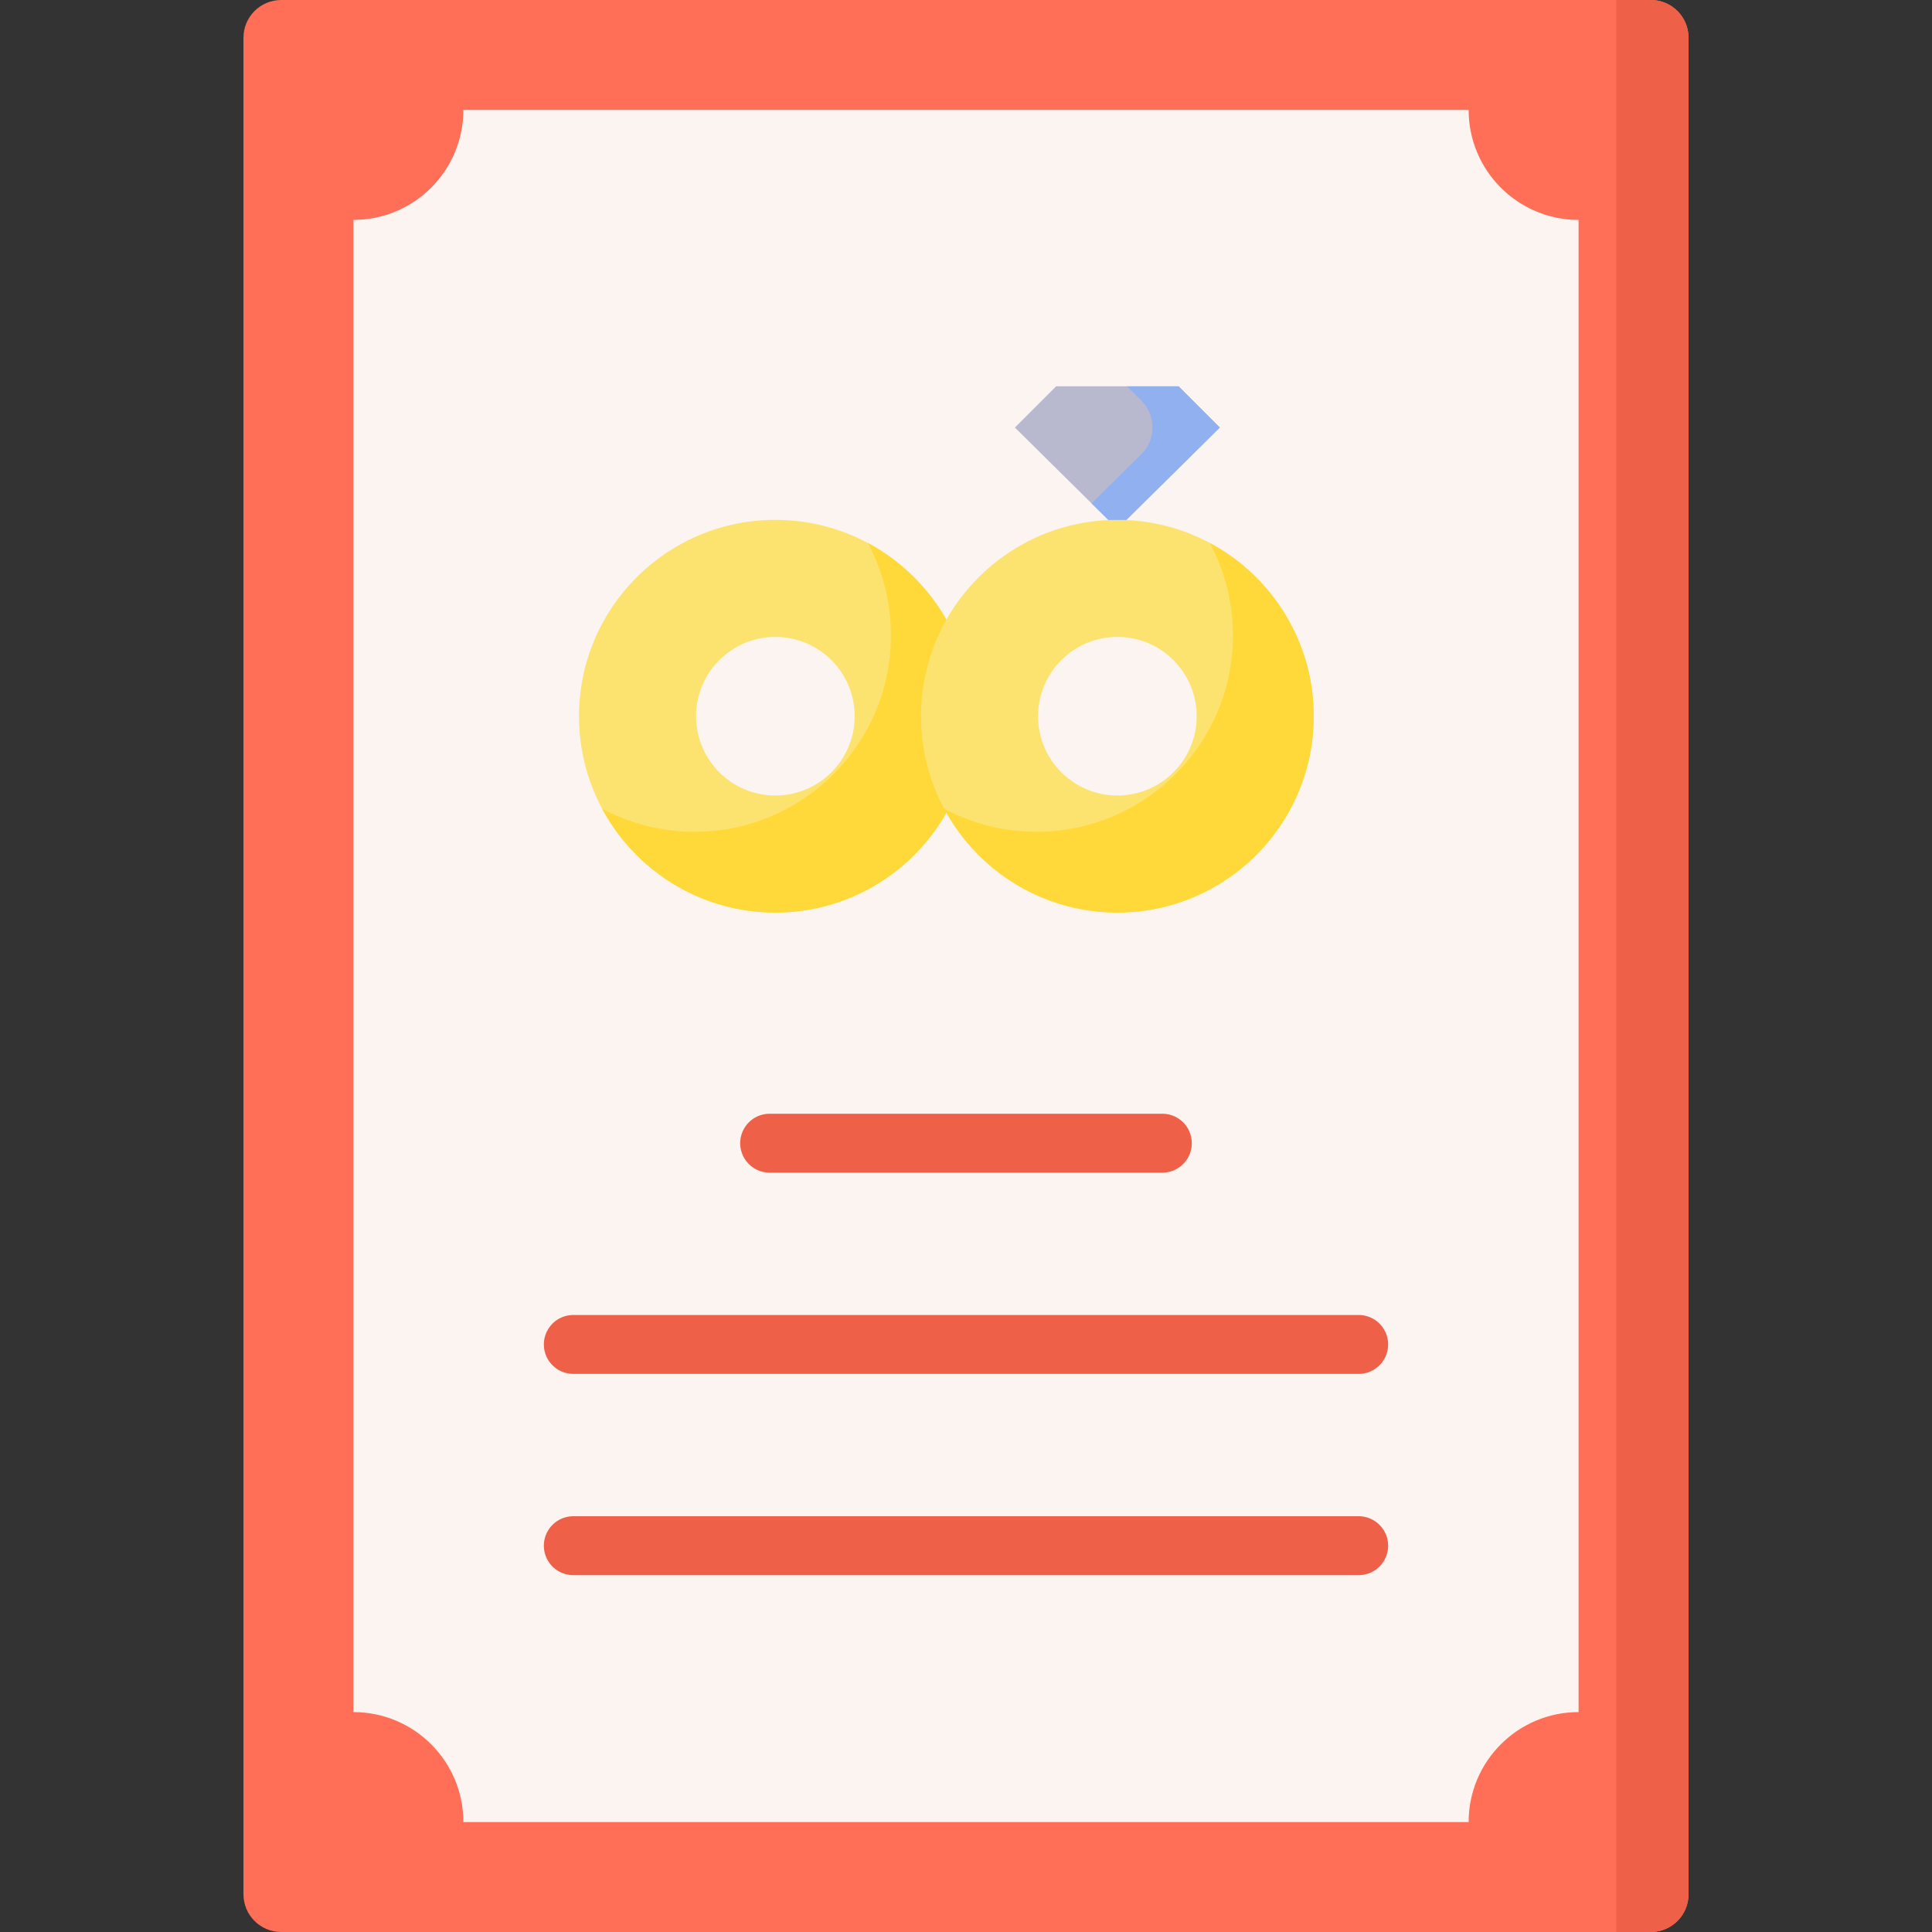 <svg xmlns="http://www.w3.org/2000/svg" version="1.1" xmlns:xlink="http://www.w3.org/1999/xlink" width="512" height="512" x="0" y="0" viewBox="0 0 512 512" style="enable-background:new 0 0 512 512" xml:space="preserve" class=""><rect x="0" y="0" width="512" height="512" fill="#333333" stroke="none"/><g><path d="M447.48 182.461V502c0 5.523-4.477 10-10 10H74.52c-5.523 0-10-4.477-10-10V10c0-5.523 4.477-10 10-10h362.96c5.523 0 10 4.477 10 10v172.461z" style="" fill="#ff6e56" data-original="#ffbbcc" class="" opacity="1"></path><path d="M93.659 284.098V58.276c16.093 0 29.138-13.046 29.138-29.138h266.407c0 16.093 13.046 29.138 29.138 29.138v395.447c-16.093 0-29.138 13.046-29.138 29.138H122.797c0-16.093-13.046-29.138-29.138-29.138V284.098z" style="" fill="#fcf4f0" data-original="#ffddcc" class="" opacity="1"></path><path d="M205.478 137.77c-28.737 0-52.033 23.296-52.033 52.033s23.296 52.033 52.033 52.033 52.033-23.296 52.033-52.033-23.296-52.033-52.033-52.033zm0 73.049c-11.607 0-21.016-9.409-21.016-21.016 0-11.607 9.409-21.016 21.016-21.016 11.607 0 21.016 9.409 21.016 21.016 0 11.607-9.409 21.016-21.016 21.016z" style="" fill="#fce36f" data-original="#fce36f" class=""></path><path d="M229.974 143.894a51.791 51.791 0 0 1 6.124 24.496c0 28.737-23.296 52.033-52.033 52.033a51.791 51.791 0 0 1-24.496-6.124c8.761 16.385 26.03 27.536 45.909 27.536 28.737 0 52.033-23.296 52.033-52.033-.001-19.878-11.152-37.147-27.537-45.908z" style="" fill="#ffd939" data-original="#ffd939" class=""></path><path d="M296.116 137.77c-28.737 0-52.033 23.296-52.033 52.033s23.296 52.033 52.033 52.033c28.737 0 52.033-23.296 52.033-52.033s-23.297-52.033-52.033-52.033zm0 73.049c-11.607 0-21.016-9.409-21.016-21.016 0-11.607 9.409-21.016 21.016-21.016 11.607 0 21.016 9.409 21.016 21.016-.001 11.607-9.41 21.016-21.016 21.016z" style="" fill="#fce36f" data-original="#fce36f" class=""></path><path d="M320.612 143.894a51.791 51.791 0 0 1 6.124 24.496c0 28.737-23.296 52.033-52.033 52.033a51.791 51.791 0 0 1-24.496-6.124c8.761 16.385 26.03 27.536 45.909 27.536 28.737 0 52.033-23.296 52.033-52.033-.001-19.878-11.152-37.147-27.537-45.908z" style="" fill="#ffd939" data-original="#ffd939" class=""></path><path d="M296.116 137.77h2.414l24.743-24.469-10.926-10.927h-32.463l-10.926 10.927 24.743 24.469z" style="" fill="#b8b9cf" data-original="#bdfffa" class="" opacity="1"></path><path d="M312.347 102.374H298.68l3.816 3.816c3.921 3.921 3.903 10.283-.039 14.181L289.282 133.4l4.419 4.37H298.53l24.743-24.47-10.926-10.926z" style="" fill="#91b0ef" data-original="#93f9ef" class="" opacity="1"></path><path d="M428.341 0v512h9.138c5.523 0 10-4.477 10-10V10c0-5.523-4.477-10-10-10h-9.138zM203.967 295.155a7.805 7.805 0 0 0 0 15.61h104.065a7.805 7.805 0 0 0 0-15.61H203.967zM151.935 364.098h208.13a7.805 7.805 0 0 0 0-15.61h-208.13a7.805 7.805 0 0 0 0 15.61zM151.935 417.431h208.13a7.805 7.805 0 0 0 0-15.61h-208.13a7.805 7.805 0 0 0 0 15.61z" style="" fill="#ee6148" data-original="#ff99aa" class="" opacity="1"></path></g></svg>